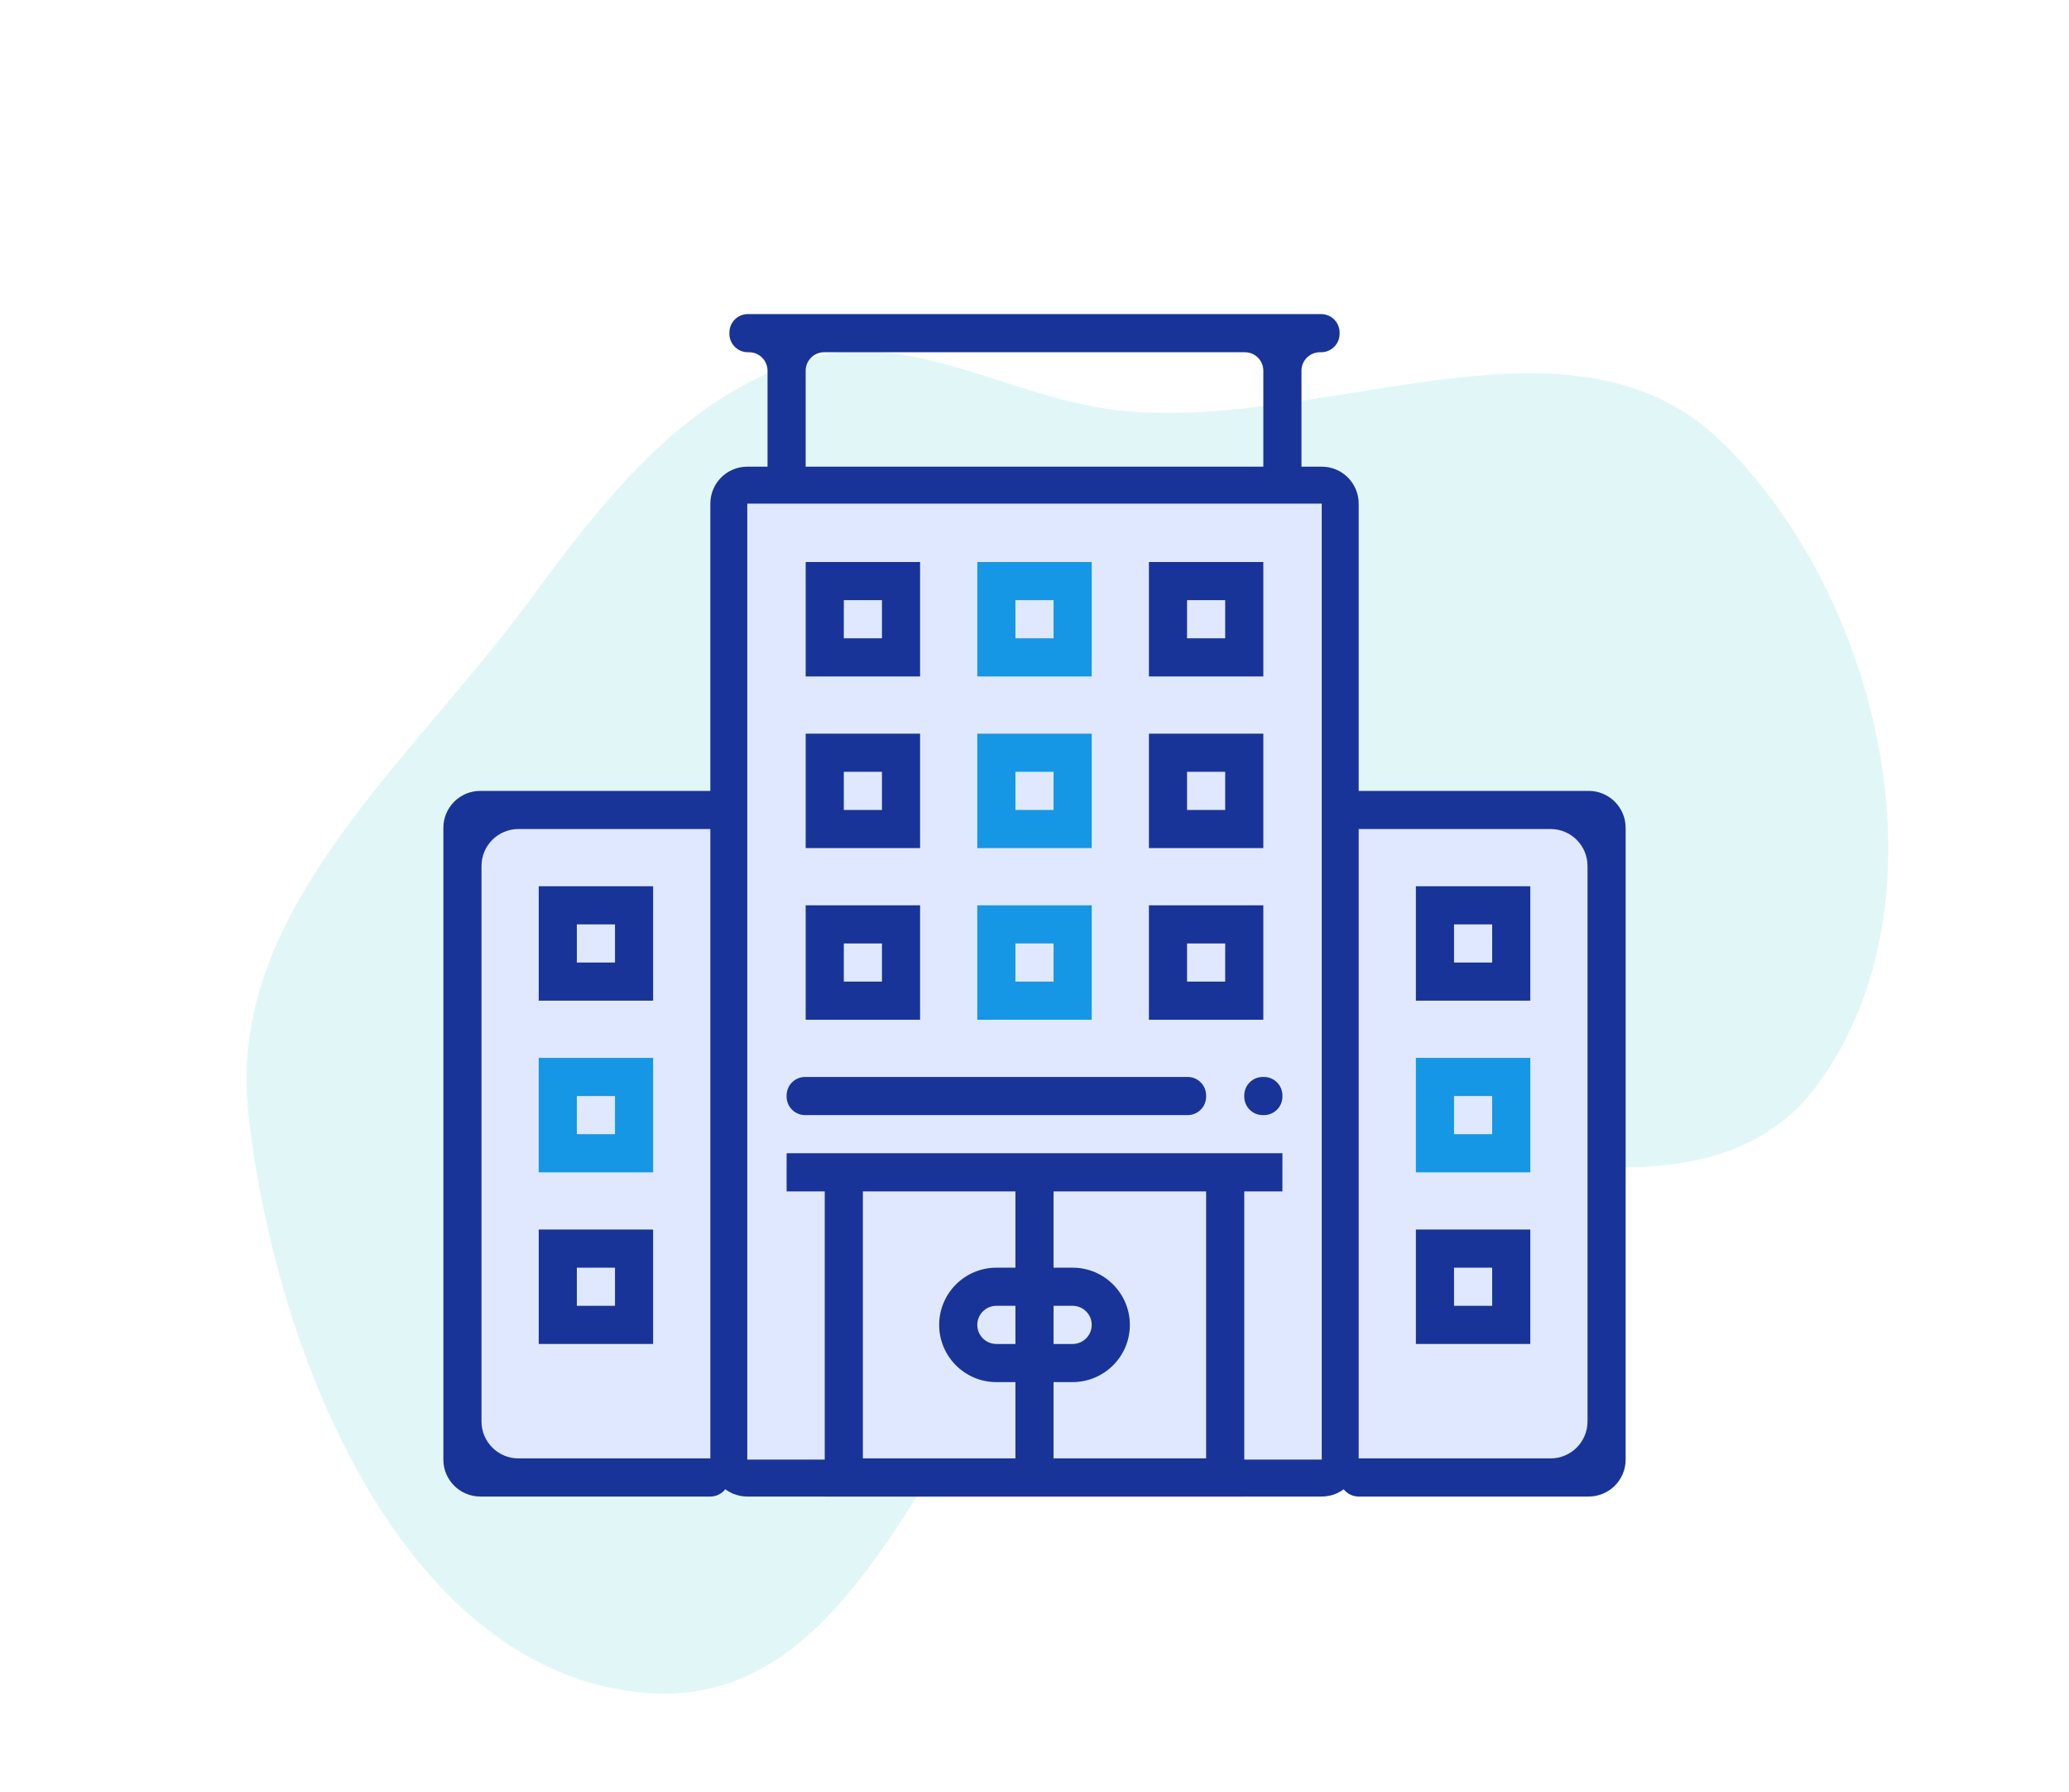 <svg width="112" height="97" viewBox="0 0 112 97" fill="none" xmlns="http://www.w3.org/2000/svg">
<path opacity="0.2" fill-rule="evenodd" clip-rule="evenodd" d="M13.436 60.219C12.25 49.331 22.149 41.354 28.632 32.545C32.681 27.043 36.898 21.57 43.404 19.498C49.267 17.631 54.824 21.708 60.955 22.251C72.096 23.237 85.166 16.088 93.185 23.904C101.92 32.418 105.614 48.925 98.376 58.724C91.139 68.518 74.429 58.297 63.629 63.912C51.394 70.272 48.828 92.648 35.069 91.636C21.906 90.668 14.867 73.358 13.436 60.219Z" fill="#69DADB"/>
<g clip-path="url(#clip0_200_1378)">
<rect x="25" y="44" width="14" height="35" fill="#DFE8FF"/>
<path d="M24 79C24 80.105 24.896 81 26 81H38.452C39.022 81 39.484 80.538 39.484 79.968C39.484 79.398 39.022 78.936 38.452 78.936H28.065C26.96 78.936 26.065 78.04 26.065 76.936V46.871C26.065 45.766 26.96 44.871 28.065 44.871H38.452C39.022 44.871 39.484 44.409 39.484 43.839C39.484 43.269 39.022 42.807 38.452 42.807H26C24.896 42.807 24 43.702 24 44.807V79Z" fill="#193498"/>
<rect x="73" y="44" width="14" height="35" fill="#DFE8FF"/>
<path d="M73.549 42.807C72.978 42.807 72.516 43.269 72.516 43.839C72.516 44.409 72.978 44.871 73.549 44.871H83.936C85.04 44.871 85.936 45.766 85.936 46.871V76.936C85.936 78.04 85.04 78.936 83.936 78.936H73.549C72.978 78.936 72.516 79.398 72.516 79.968C72.516 80.538 72.978 81 73.549 81H86C87.105 81 88 80.105 88 79V44.807C88 43.702 87.105 42.807 86 42.807H73.549Z" fill="#193498"/>
<path d="M35.355 47.968H29.162V54.161H35.355V47.968ZM33.291 52.097H31.226V50.032H33.291V52.097Z" fill="#193498"/>
<path d="M35.355 57.258H29.162V63.452H35.355V57.258ZM33.291 61.387H31.226V59.323H33.291V61.387Z" fill="#1597E5"/>
<path d="M29.162 72.742H35.355V66.549H29.162V72.742ZM31.226 68.613H33.291V70.677H31.226V68.613Z" fill="#193498"/>
<path d="M82.839 47.968H76.645V54.161H82.839V47.968ZM80.775 52.097H78.71V50.032H80.775V52.097Z" fill="#193498"/>
<path d="M76.645 63.452H82.839V57.258H76.645V63.452ZM78.71 59.323H80.775V61.387H78.71V59.323Z" fill="#1597E5"/>
<path d="M76.645 72.742H82.839V66.549H76.645V72.742ZM78.71 68.613H80.775V70.677H78.71V68.613Z" fill="#193498"/>
<path d="M72.549 79C72.549 79.552 72.101 80 71.549 80H40.452C39.9 80 39.452 79.552 39.452 79V27.258C39.452 26.706 39.9 26.258 40.452 26.258H71.549C72.101 26.258 72.549 26.706 72.549 27.258L72.549 79Z" fill="#DFE8FF" stroke="#193498" stroke-width="2"/>
<path d="M71.516 19.065C72.069 19.065 72.516 18.617 72.516 18.065V18C72.516 17.448 72.069 17 71.516 17H70.452H69.42H42.581H41.548H40.484C39.932 17 39.484 17.448 39.484 18V18.065C39.484 18.617 39.932 19.065 40.484 19.065H40.548C41.101 19.065 41.548 19.512 41.548 20.065V25.29C41.548 25.843 41.996 26.29 42.548 26.29H42.613C43.165 26.29 43.613 25.843 43.613 25.29V20.065C43.613 19.512 44.061 19.065 44.613 19.065H67.387C67.94 19.065 68.387 19.512 68.387 20.065V25.29C68.387 25.843 68.835 26.29 69.387 26.29H69.452C70.004 26.29 70.452 25.843 70.452 25.29V20.065C70.452 19.512 70.9 19.065 71.452 19.065H71.516Z" fill="#193498"/>
<path d="M49.807 30.419H43.613V36.613H49.807L49.807 30.419ZM47.742 34.548H45.678V32.484H47.742V34.548Z" fill="#193498"/>
<path d="M59.097 30.419H52.904V36.613H59.097V30.419ZM57.032 34.548H54.968V32.484H57.032V34.548Z" fill="#1597E5"/>
<path d="M68.387 30.419H62.194V36.613H68.387L68.387 30.419ZM66.323 34.548H64.258V32.484H66.323V34.548Z" fill="#193498"/>
<path d="M66.323 62.419H45.678H44.645H42.581V64.484H44.645V81H67.355V64.484H69.42V62.419H67.355H66.323ZM46.71 64.484H54.968V68.613H53.936C52.228 68.613 50.839 70.003 50.839 71.71C50.839 73.417 52.228 74.807 53.936 74.807H54.968V78.936H46.71V64.484ZM54.968 72.742H53.936C53.367 72.742 52.903 72.28 52.903 71.71C52.903 71.14 53.367 70.677 53.936 70.677H54.968V72.742ZM57.032 70.677H58.065C58.634 70.677 59.097 71.14 59.097 71.71C59.097 72.28 58.634 72.742 58.065 72.742H57.032V70.677ZM65.29 78.936H57.032V74.806H58.065C59.772 74.806 61.162 73.417 61.162 71.71C61.162 70.002 59.772 68.613 58.065 68.613H57.032V64.484H65.29V78.936Z" fill="#193498"/>
<path d="M43.613 45.903H49.807V39.71H43.613V45.903ZM45.678 41.774H47.742V43.839H45.678V41.774Z" fill="#193498"/>
<path d="M52.903 45.903H59.097V39.71H52.903V45.903ZM54.968 41.774H57.032V43.839H54.968V41.774Z" fill="#1597E5"/>
<path d="M62.194 45.903H68.387V39.71H62.194V45.903ZM64.258 41.774H66.323V43.839H64.258V41.774Z" fill="#193498"/>
<path d="M43.613 55.194H49.807V49H43.613V55.194ZM45.678 51.065H47.742V53.129H45.678V51.065Z" fill="#193498"/>
<path d="M52.903 55.194H59.097V49H52.903V55.194ZM54.968 51.065H57.032V53.129H54.968V51.065Z" fill="#1597E5"/>
<path d="M62.194 55.194H68.387V49H62.194V55.194ZM64.258 51.065H66.323V53.129H64.258V51.065Z" fill="#193498"/>
<path d="M64.29 58.29H43.581C43.029 58.29 42.581 58.738 42.581 59.29V59.355C42.581 59.907 43.029 60.355 43.581 60.355H64.29C64.843 60.355 65.29 59.907 65.29 59.355V59.29C65.29 58.738 64.843 58.29 64.29 58.29Z" fill="#193498"/>
<path d="M68.42 58.29H68.355C67.803 58.29 67.355 58.738 67.355 59.29V59.355C67.355 59.907 67.803 60.355 68.355 60.355H68.42C68.972 60.355 69.42 59.907 69.42 59.355V59.29C69.42 58.738 68.972 58.29 68.42 58.29Z" fill="#193498"/>
</g>
<defs>
<clipPath id="clip0_200_1378">
<rect width="64" height="64" fill="white" transform="translate(24 17)"/>
</clipPath>
</defs>
</svg>
